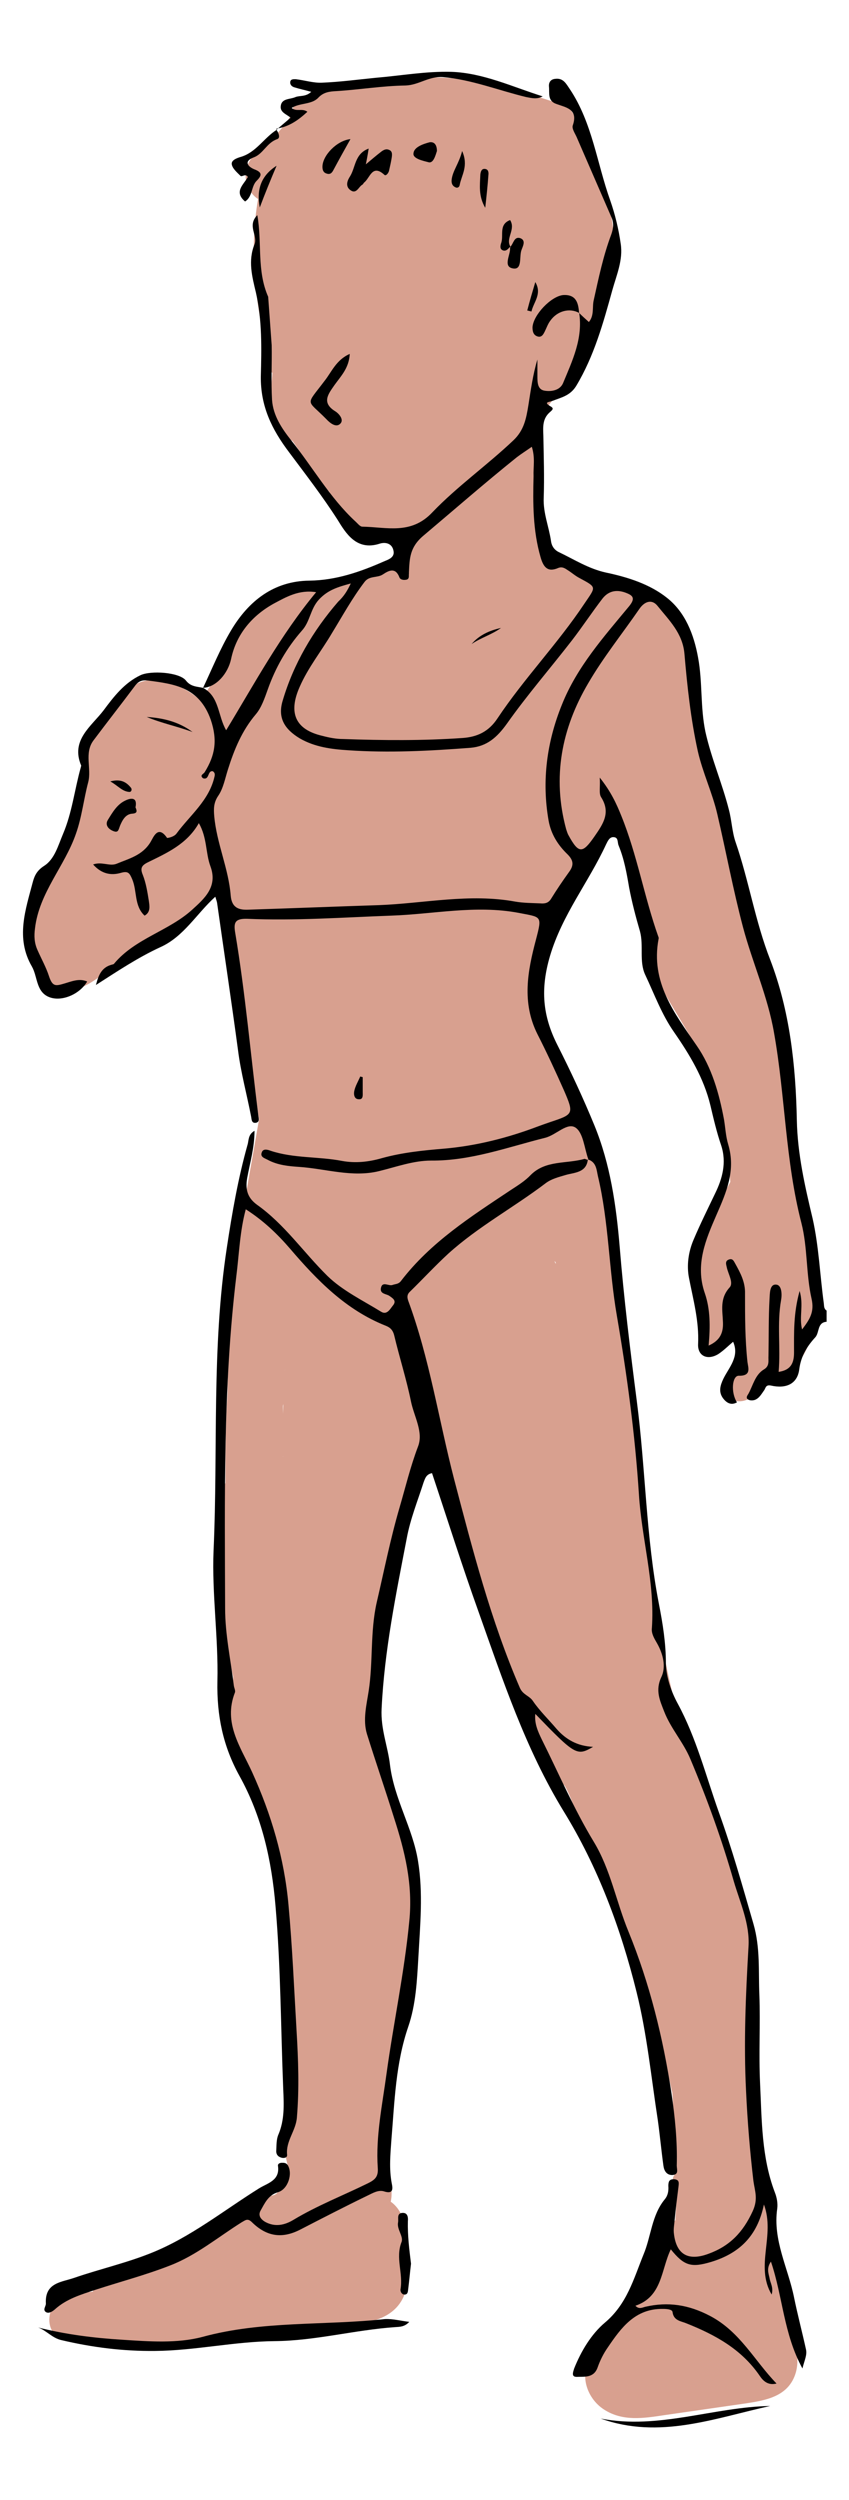 <?xml version="1.0" encoding="utf-8"?>
<!-- Generator: Adobe Illustrator 25.0.0, SVG Export Plug-In . SVG Version: 6.00 Build 0)  -->
<svg version="1.1" id="Laag_1" xmlns="http://www.w3.org/2000/svg" xmlns:xlink="http://www.w3.org/1999/xlink" x="0px" y="0px"
	 viewBox="0 0 242.5 713.4" style="enable-background:new 0 0 242.5 713.4;" xml:space="preserve">
<style type="text/css">
	.st0{display:none;}
	.st1{display:inline;fill:#FFFFFF;}
	.st2{display:inline;fill:#FCE1D6;}
	.st3{fill:#D8A08F;}
	.st4{display:inline;fill:#6D473D;}
	.st5{display:inline;fill:#E5D09C;}
</style>
<g id="Laag_2_1_" class="st0">
	<path class="st1" d="M218.6,399.1c3.1-3.2,6-6.9,6.4-11.5c3.2-0.3,6.2-2.6,6.3-6.8c0.3-14.7-1.5-29.3-5-43.5c0-0.3,0-0.6,0-0.9
		c-0.6-6.5-1.2-13-2-19.5c-0.3-2.7-0.6-5.4-0.8-8.1c-0.1-0.8-0.3-1.5-0.5-2.1c-0.4-2.7-0.8-5.4-1.2-8.1c0-0.3-0.1-0.6-0.2-0.9
		c1.3-1.5,1.8-3.6,0.8-5.9c-6.4-16-10.6-32.7-15.2-49.3c-2.2-8-4.4-15.9-6-24.1c-1.5-7.6-1.9-15.2-2.4-22.9
		c-0.4-6.8-1.3-13.8-4.9-19.7c-2-3.3-4.9-5.3-7.9-5.5c-0.7-1.8-2.2-3.3-4.5-3.8c-6.3-1.4-13.2-2.2-19.2-4.4c-3.4-1.3-6-3.8-7.9-6.8
		c0.7-10.6,0.1-21-1.6-31.5c-0.1-0.7-0.4-1.3-0.7-1.9c12.5-14,20.9-31.2,21.7-50.7c0.6-13.5-2.7-29.6-12.6-39.6
		c-11-11.1-30-8.9-44.3-8.7c-8.2,0.1-17.6-0.6-24.8,4c-6.1,3.9-11.2,9.9-16.2,15.4c-2.6,1.3-4.7,3.6-5.1,6.6
		c-0.4,3.2,1.1,6.2,3.5,7.8c-2.5,15.3-2.2,30.6,1.2,45.7c0.4,1.9,1.6,3.2,3,4c-0.3,5.2,0.5,10.5,2.5,15.5c0.8,1.9,1.9,3.2,3.3,4
		c3.7,5.2,7.9,10.2,12.4,14.7c1.1,6.1,6.6,10.1,13.4,10.6c1.7,0.1,3.4,0.1,5.1-0.1c0,0.1,0,0.2,0,0.3c-0.4,2.9-0.5,5.7-0.5,8.5
		c-0.1,0.5-0.1,1.1-0.2,1.6c-9.3,2-18.7,3.9-28,5.9c-7.9,1.7-14.6,5-18.2,12.7c-1.5,3.3-2.4,6.8-4.1,10c-1.8,3.4-4.2,6.6-6.4,9.7
		c-4-3.6-9.3-6.1-13.8-5.8c-8.7,0.6-15.5,13.1-19,19.9c-1.6,3.2-0.9,6.1,0.9,8c-1.4,5.6-3.1,11.1-5.1,16.6
		c-2.9,7.7-7.6,14.9-10.1,22.6c-2.3,7-0.5,15.3,6.6,18.7c5.6,2.7,10.5,0.1,14.8-3.5c7.2-1.7,15.2-9.6,19.4-13.4
		c4.9-4.3,9.3-9.1,13.3-14.2c0.1,0,0.2,0,0.3,0.1c0.7,1.5,1.4,3,2.2,4.4c0.8,14,2,27.9,3.8,41.8c0.9,7.3,2,14.6,3.1,21.9
		c0.1,0.8,0.3,1.7,0.4,2.5c-1.3,7.4-2.6,14.8-3.9,22.2c-0.2,1.3-0.2,2.4,0.1,3.4c-1.2,3.4-1.9,6.9-2.2,10.6c-0.8,1-1.3,2.3-1.3,3.9
		c0,12.7,0.1,25.5,0.1,38.2c-0.6,8.7-1,17.4-1,26.1c-0.6,0.9-0.9,2-1,3.3c-1.3,17.4-2.2,34.6,1.8,51.2c0.2,2.3,0.4,4.6,0.6,6.9
		c-1.4,5-0.6,10,1.9,14.5c0.5,1,1.3,1.7,2.1,2.3c0.7,4.1,1.7,8.1,2.6,12.2c2,8.8,3.9,17.5,5.6,26.3c2.9,14.7,5.4,29.4,7.5,44.2
		c-0.1,0.3-0.2,0.5-0.2,0.8c-1.7,8.9-2.8,18-3.3,27c-0.5,2.7-0.8,5.5-0.9,8.2c-1.1,1.6-2.2,3.2-3.2,4.8c-1.2,1.8-1.4,3.6-1,5.1
		c-0.3,0.1-0.6,0.3-0.9,0.4c-7.1,3.9-14.5,8.8-22.3,12.6c-7.6,2.9-15.6,4.9-23.8,6.1c-2.7,0.4-4.2,2-4.8,4.1
		c-1.8,0.1-3.7,0.2-5.5,0.3c-7.5,0.4-10,12.1-1.9,13.7c18.5,3.9,36.8,1,55.1-2.2c8.6-1.5,17.2-3,26-3.6c7.8-0.6,15.5-2.5,16.3-11.7
		c0.5-6.6-1.6-18.2-7.5-22.3c1-4.4,1.4-8.8,1.2-13.4c-0.1-1.6-0.6-2.9-1.4-4c-0.1-1.8-0.1-3.7-0.2-5.5c0.9-1.1,1.6-2.5,1.8-4.2
		c0.4-4,0.6-8,0.5-12c0.9-0.9,1.7-2,2.2-3.3c3.3-7.7,4.5-16,5.1-24.3c0.5-8.1,0.9-16.6-0.1-24.7c-0.8-6-3-11.3-5.5-16.7
		c-2.3-9-4.9-17.9-7.9-26.7c0.8-13.8,3.9-27.9,6.1-41.5c2.4-14.3,5.7-28.4,8.7-42.6c1-4.7,1.8-9.4,2-14.1
		c5.8,20.6,12,41.1,18.7,61.4c0,0.1,0,0.1,0.1,0.2c0,0.1,0.1,0.3,0.1,0.4c2.7,11.6,4.9,24,12,33.9c-1.1,1.8-1.3,4.2,0.4,6.6
		c2.4,3.5,4.8,7,7.2,10.5c0.4,0.5,0.8,1,1.3,1.4c2.8,5,5.7,9.9,8.9,14.7c4.9,10.3,9.1,20.9,12.5,31.8c0.6,2.2,1.3,4.4,2,6.7
		c0.2,0.5,0.4,1,0.6,1.5c2.2,10.8,4.3,21.6,6.5,32.4c0,0.1,0,0.1,0.1,0.2c0.9,8.9,2.1,17.8,3.6,26.7c-1.3,1.3-2.3,3-2.4,4.9
		c-0.1,1.7-0.2,3.4-0.3,5.1c-1.1,0.8-2,2-2.5,3.4c-3.8,11.1-8.9,21.5-15,31.5c-0.1,0.2-0.2,0.4-0.3,0.6c-2.1,0.2-4.1,1.2-5.7,3
		c-4.3,5-2,12.3,3.1,15.6c5.4,3.5,11.4,2.5,17.4,1.6c7.6-1.1,15.3-2.2,22.9-3.3c6-0.9,12.5-2,14.5-8.8c1.7-5.9-1.7-12.7-3.6-18.3
		c-0.6-1.7-1.2-3.3-1.8-5c-0.3-0.9-0.7-1.8-1.1-2.7c0.8-1.4,1.2-3.1,0.8-5c-1.7-8.6-3.7-17.1-5.9-25.6c-0.1-0.5-0.3-0.9-0.5-1.3
		c0.5-1.2,0.7-2.6,0.4-4.1c-1-5.9-2.1-11.8-3.1-17.6c9.9-29.8-2.1-58.4-13.2-86.4c-0.8-2.6-1.7-5.2-2.6-7.9c0-0.6,0-1.3-0.2-2
		c-7.2-29.3-12.6-59.1-16-89.1c-0.2-1.7-0.8-3.3-1.8-4.6c-1.3-18.4-2.7-36.8-6.6-54.8c0.1-0.8,0.2-1.7,0.3-2.5
		c1.7-1.1,2.9-3,2.6-5.6c-0.2-2.8-0.6-5.3-1.6-8c-0.4-1.1-1-2-1.7-2.8c-1.9-5.3-4-10.5-6.2-15.6c-3.3-7.5-7.6-14.6-11.1-22
		c-7.4-15.7,0.8-30.9,8.7-44.5c0.3-0.2,0.6-0.5,0.8-0.8c5.1-6.5,8.9-13.6,10.8-21.5c0.1,0.2,0.1,0.4,0.2,0.6
		c3.1,8.7,6.6,17.2,10.5,25.5c1,3.6,2.1,7.2,3.3,10.7c-1.1,2.7-2.6,5.2-2.1,8.7c0.8,4.9,4.1,10,6.6,14.2c2.8,4.6,6.3,8.6,9.1,13.2
		c0.2,0.3,0.3,0.5,0.4,0.8c-0.4,1.2-0.4,2.5-0.1,4c1.8,6.8,3.6,13.7,5.5,20.5c0.1,0.2,0.1,0.5,0.2,0.7c0.1,2.6,0.2,5.3,0.3,7.9
		c0,0.4,0.1,0.8,0.1,1.2c-6.3,11.5-9.4,24.4-8.4,37.6c0.1,1.1,0.3,2,0.7,2.8c-2.1,4.1-0.1,10.5,5.9,10.5c0.6,0,1.2-0.1,1.7-0.2
		c-0.5,0.9-0.9,1.9-1.4,2.8C204.2,397.5,212.8,405.2,218.6,399.1z M82.1,390.5C82.2,390.6,82.2,390.6,82.1,390.5
		c-0.1,4.4-0.4,8.7-0.6,13c0-0.7,0-1.4,0-2.1c0-1.2,0-2.3,0-3.5C81.7,395.5,81.9,393,82.1,390.5z M110.8,302.9c0,0.2,0,0.5,0.1,0.7
		c-0.1-0.4-0.2-0.8-0.4-1.1c0.1-0.6,0.1-1.1,0.2-1.7C110.7,301.5,110.7,302.2,110.8,302.9z M81.5,414.1c0.1,0.3,0.2,0.5,0.4,0.8
		c-0.1,0.3-0.2,0.5-0.4,0.8C81.5,415.1,81.5,414.6,81.5,414.1z M170.7,215.5c0,0.2,0.1,0.3,0.1,0.5c-0.1,0-0.2,0-0.3-0.1
		C170.6,215.8,170.7,215.6,170.7,215.5z M159.7,363.3c-0.2-1.1-0.4-2.3-0.6-3.4c0.1,0.1,0.2,0.2,0.3,0.3c0.4,2.2,0.9,4.5,1.2,6.7
		C160.4,365.7,160,364.5,159.7,363.3z"/>
</g>
<g id="Laag_2_2_" class="st0">
	<path class="st2" d="M216.8,397c3.1-3.2,8.4-1.9,8.8-6.5c3.2-0.3,7.1-9.6,7.2-13.8c0.3-14.7-2.1-25-5.6-39.2c0-0.3-0.2-2-0.2-2.3
		c-0.6-6.5-1.4-11.3-2.2-17.8c-0.3-2.7-0.6-5.6-0.8-8.3c-0.1-0.8,0-1.2-0.2-1.8c-0.4-2.7-0.8-5.4-1.2-8.1c0-0.3,0.5-1.3-0.9-1.6
		c1.3-1.5,1.1-3.4,0.1-5.7c-6.4-16-9.2-32.6-13.8-49.2c-2.2-8-4.7-16.3-6.3-24.5c-1.5-7.6-3.1-14.9-3.6-22.6
		c-0.4-6.8-1.3-13.8-4.9-19.7c-2-3.3-4.9-5.3-7.9-5.5c-0.7-1.8-2.2-3.3-4.5-3.8c-6.3-1.4-13.2-2.2-19.2-4.4c-3.4-1.3-6-3.8-7.9-6.8
		c0.7-10.6,0.1-21-1.6-31.5c-0.1-0.7-0.4-1.3-0.7-1.9c12.5-14,22.9-31.3,23.7-50.8c1.3-6.5-3.7-28.7-12.8-40.8
		c-24-7.9-30.4-8.5-44.7-8.3c-8.2,0.1-26.9,3.2-34.1,7.8c1.3,2.3-3.2,7-8.2,12.5c-2.6,1.3-4.7,3.6-5.1,6.6c-0.4,3.2,1.1,6.2,3.5,7.8
		C71.1,72,73,86.3,76.4,101.4c0.4,1.9,0,4.2,1.4,5c-0.3,5.2-1.5,8.7,0.5,13.7c0.8,1.9,3.9,5,5.3,5.8c3.7,5.2,6,10,10.5,14.5
		c1.1,6.1,7,11.6,13.8,12.1c1.7,0.1,5-1.2,6.7-1.4c0,0.1,0,0.2,0,0.3c-0.4,2.9-0.5,5.7-0.5,8.5c-0.1,0.5-0.1,1.1-0.2,1.6
		c-9.3,2-18.7,3.9-28,5.9c-7.9,1.7-14.6,5-18.2,12.7c-1.5,3.3-2.4,6.8-4.1,10c-1.8,3.4-4.2,6.6-6.4,9.7c-4-3.6-9.9-6-14.4-5.7
		c-8.7,0.6-14.9,13-18.4,19.8c-1.6,3.2-0.9,6.1,0.9,8c-1.4,5.6-3.1,11.1-5.1,16.6c-2.9,7.7-7.6,14.9-10.1,22.6
		c-2.3,7-1.6,17.3,5.5,20.7c5.6,2.7,11.6-1.9,15.9-5.5c7.2-1.7,16.5-9.1,20.7-12.9c4.9-4.3,8-9.6,12-14.7c0.1,0,0.2,0,0.3,0.1
		c0.7,1.5-0.4,3.1,0.4,4.5c0.8,14,3.8,27.8,5.6,41.7c0.9,7.3,2,14.6,3.1,21.9c0.1,0.8,0.3,1.7,0.4,2.5c-1.3,7.4-2.6,14.8-3.9,22.2
		c-0.2,1.3-0.2,2.4,0.1,3.4c-1.2,3.4-1.9,6.9-2.2,10.6c-0.8,1-1.3,2.3-1.3,3.9c0,12.7-1.7,25.4-1.7,38.1c-0.6,8.7-0.6,16.9-0.6,25.6
		c-0.6,0.9-0.6,2.4-0.7,3.7c-1.3,17.4-1.1,34.9,2.9,51.5c0.2,2.3-1.3,4.4-1.1,6.7c-1.4,5,1.1,10.2,3.6,14.7c0.5,1-0.2,2.2,0.6,2.8
		c0.7,4.1,3.2,7.6,4.1,11.7c2,8.8,3.9,17.5,5.6,26.3c2.9,14.7,3,29.4,5.1,44.2c-0.1,0.3-1.5,3.6,0,2.8c-1.7,8.9-2.4,16.2-2.9,25.2
		c-0.5,2.7,1,5.3,0.9,8c-1.1,1.6-2.2,3.2-3.2,4.8c-1.2,1.8-3.9,0.3-3.5,1.8c-0.3,0.1-1.9,2.5-2.2,2.6c-7.1,3.9-11.3,9-19.1,12.8
		c-7.6,2.9-15,5.9-23.2,7.1c-2.7,0.4-4.2,2-4.8,4.1c-1.8,0.1-3.7,0.2-5.5,0.3c-7.5,0.4-10,12.1-1.9,13.7c18.5,3.9,36.8,1,55.1-2.2
		c8.6-1.5,18.1-2,26.9-2.6c7.8-0.6,14.6-3.5,15.4-12.7c0.5-6.6,1-18.1-4.9-22.2c1-4.4-1.2-8.9-1.4-13.5c-0.1-1.6-0.6-2.9-1.4-4
		c-0.1-1.8-0.1-3.7-0.2-5.5c0.9-1.1,1.6-2.5,1.8-4.2c0.4-4,0.6-8,0.5-12c0.9-0.9,1.7-2,2.2-3.3c3.3-7.7,4.5-16,5.1-24.3
		c0.5-8.1,0.9-16.6-0.1-24.7c-0.8-6-2.1-11.7-4.6-17.1c-2.3-9-5.8-17.5-8.8-26.3c0.8-13.8,3.9-27.9,6.1-41.5
		c2.4-14.3,6.8-25.8,9.8-40c1-4.7,0.7-12,0.9-16.7c5.8,20.6,9.9,41,16.6,61.3c0,0.1,0.7,0.9,0.8,1c0,0.1-0.1,1.2-0.1,1.3
		c2.7,11.6,6.5,22.4,13.6,32.3c-1.1,1.8-1.3,4.2,0.4,6.6c2.4,3.5,4.8,7,7.2,10.5c0.4,0.5,0.8,1,1.3,1.4c2.8,5,3.6,10.3,6.8,15.1
		c3.6,10.3,9.4,20.3,12.8,31.2c0.6,2.2,1.3,5,2,7.3c0.2,0.5,0.3,1.3,0.5,1.8c2.2,10.8,6.3,20.9,8.5,31.7c0,0.1,0,0.1,0.1,0.2
		c0.9,8.9-0.9,15,0.6,23.9c-1.3,1.3,0.7,5.8,0.6,7.7c-0.1,1.7-0.2,3.4-0.3,5.1c-1.1,0.8-2,2-2.5,3.4c-3.8,11.1-8.5,19.5-14.6,29.5
		c0-2-2,0.5-1.1,1.4c-2.1,0.2-3.7,2.3-5.3,4.1c-4.3,5-2,12.3,3.1,15.6c5.4,3.5,11.4,2.5,17.4,1.6c7.6-1.1,15.3-2.2,22.9-3.3
		c6-0.9,12.5-2,14.5-8.8c1.7-5.9-1.7-12.7-3.6-18.3c-0.6-1.7-0.4-2.9-1-4.6c-0.3-0.9-0.2-1.8-0.6-2.7c0.8-1.4-0.1-3.4-0.5-5.3
		c-1.7-8.6-2.1-17.1-4.3-25.6c-0.1-0.5-1.9-0.9-2.1-1.3c0.5-1.2,0.7-2.6,0.4-4.1c-1-5.9-0.4-11.4-1.4-17.2
		c5.2-51.3-1.9-58.5-13-86.5c-0.8-2.6-2-6.5-2.9-9.2c0-0.6-5-14.1-5.2-14.8c-7.2-29.3-7.9-45.7-11.2-75.7c-0.2-1.7-0.1-4.6-1.1-5.9
		c-1.3-18.4-2.8-35.1-6.7-53.1c0.1-0.8-0.8-1.5-0.7-2.3c1.7-1.1,1.8-3.4,1.5-6c-0.2-2.8-0.6-5.3-1.6-8c-0.4-1.1-1-2-1.7-2.8
		c-1.9-5.3-4-10.5-6.2-15.6c-3.3-7.5-7.6-14.6-11.1-22c-7.4-15.7,0.8-30.9,8.7-44.5c0.3-0.2,0.6-0.5,0.8-0.8
		c5.1-6.5,8.9-13.6,10.8-21.5c0.1,0.2,0.1,0.4,0.2,0.6c3.1,8.7,5,16.8,8.9,25.1c1,3.6,1.9,7.5,3.1,11c-1.1,2.7-0.8,5.3-0.3,8.8
		c0.8,4.9,4.1,10,6.6,14.2c2.8,4.6,5.1,8.6,7.9,13.2c0.2,0.3,0.3,0.5,0.4,0.8c-0.4,1.2,0.8,2.5,1.1,4c1.8,6.8,3.6,13.7,5.5,20.5
		c0.1,0.2,0.1,0.5,0.2,0.7c0.1,2.6,0.2,5.3,0.3,7.9c0,0.4,0.1,0.8,0.1,1.2c-6.3,11.5-10.2,20-9.2,33.2c0.1,1.1,1.1,6.4,1.5,7.2
		c-2.1,4.1-1,7.5,5,7.5c0.6,0,9-7.9,3.9,2.2c-0.5,0.9-1.1,3.6-1.6,4.5C204.6,398.7,211,403.1,216.8,397z M81.4,390.5
		C81.5,390.6,81.5,390.6,81.4,390.5c-0.1,4.4-0.4,8.7-0.6,13c0-0.7,0-1.4,0-2.1c0-1.2,1.4-2.1,1.4-3.3
		C82.4,395.7,81.2,393,81.4,390.5z M110.1,302.9c0,0.2,0,0.5,0.1,0.7c-0.1-0.4,1-0.7,0.8-1c0.1-0.6-1.1-1.2-1-1.8
		C110,301.5,110,302.2,110.1,302.9z M80.8,414.1c0.1,0.3-0.7,0.5-0.5,0.8c-0.1,0.3,0.7,0.5,0.5,0.8
		C80.8,415.1,80.8,414.6,80.8,414.1z M170,215.5c0,0.2,0.1,0.3,0.1,0.5c-0.1,0,0.7-0.4,0.6-0.5C170.8,215.4,170,215.6,170,215.5z
		 M160.6,362.9c-0.2-1.1-2-1.9-2.2-3c0.1,0.1,0.2,0.2,0.3,0.3c0.4,2.2,0.9,4.5,1.2,6.7C159.7,365.7,160.9,364.1,160.6,362.9z"/>
</g>
<g id="Laag_2_3_">
	<path class="st3" d="M216.8,397c3.1-3.2,8.4-1.9,8.8-6.5c3.2-0.3,7.1-9.6,7.2-13.8c0.3-14.7-2.1-25-5.6-39.2c0-0.3-0.2-2-0.2-2.3
		c-0.6-6.5-1.4-11.3-2.2-17.8c-0.3-2.7-0.6-5.6-0.8-8.3c-0.1-0.8,0-1.2-0.2-1.8c-0.4-2.7-0.8-5.4-1.2-8.1c0-0.3,0.5-1.3-0.9-1.6
		c1.3-1.5,1.1-3.4,0.1-5.7c-6.4-16-9.2-32.6-13.8-49.2c-2.2-8-4.7-16.3-6.3-24.5c-1.5-7.6-3.1-14.9-3.6-22.6
		c-0.4-6.8-1.3-13.8-4.9-19.7c-2-3.3-4.9-5.3-7.9-5.5c-0.7-1.8-2.2-3.3-4.5-3.8c-6.3-1.4-13.2-2.2-19.2-4.4c-3.4-1.3-6-3.8-7.9-6.8
		c0.7-10.6,0.1-21-1.6-31.5c-0.1-0.7-0.4-1.3-0.7-1.9c12.5-14,22.9-31.3,23.7-50.8c1.3-6.5-3.7-28.7-12.8-40.8
		c-24-7.9-30.4-8.5-44.7-8.3c-8.2,0.1-26.9,3.2-34.1,7.8c1.3,2.3-3.2,7-8.2,12.5c-2.6,1.3-4.7,3.6-5.1,6.6c-0.4,3.2,1.1,6.2,3.5,7.8
		C71.1,72,73,86.3,76.4,101.4c0.4,1.9,0,4.2,1.4,5c-0.3,5.2-1.5,8.7,0.5,13.7c0.8,1.9,3.9,5,5.3,5.8c3.7,5.2,6,10,10.5,14.5
		c1.1,6.1,7,11.6,13.8,12.1c1.7,0.1,5-1.2,6.7-1.4c0,0.1,0,0.2,0,0.3c-0.4,2.9-0.5,5.7-0.5,8.5c-0.1,0.5-0.1,1.1-0.2,1.6
		c-9.3,2-18.7,3.9-28,5.9c-7.9,1.7-14.6,5-18.2,12.7c-1.5,3.3-2.4,6.8-4.1,10c-1.8,3.4-4.2,6.6-6.4,9.7c-4-3.6-9.9-6-14.4-5.7
		c-8.7,0.6-14.9,13-18.4,19.8c-1.6,3.2-0.9,6.1,0.9,8c-1.4,5.6-3.1,11.1-5.1,16.6c-2.9,7.7-7.6,14.9-10.1,22.6
		c-2.3,7-1.6,17.3,5.5,20.7c5.6,2.7,11.6-1.9,15.9-5.5c7.2-1.7,16.5-9.1,20.7-12.9c4.9-4.3,8-9.6,12-14.7c0.1,0,0.2,0,0.3,0.1
		c0.7,1.5-0.4,3.1,0.4,4.5c0.8,14,3.8,27.8,5.6,41.7c0.9,7.3,2,14.6,3.1,21.9c0.1,0.8,0.3,1.7,0.4,2.5c-1.3,7.4-2.6,14.8-3.9,22.2
		c-0.2,1.3-0.2,2.4,0.1,3.4c-1.2,3.4-1.9,6.9-2.2,10.6c-0.8,1-1.3,2.3-1.3,3.9c0,12.7-1.7,25.4-1.7,38.1c-0.6,8.7-0.6,16.9-0.6,25.6
		c-0.6,0.9-0.6,2.4-0.7,3.7c-1.3,17.4-1.1,34.9,2.9,51.5c0.2,2.3-1.3,4.4-1.1,6.7c-1.4,5,1.1,10.2,3.6,14.7c0.5,1-0.2,2.2,0.6,2.8
		c0.7,4.1,3.2,7.6,4.1,11.7c2,8.8,3.9,17.5,5.6,26.3c2.9,14.7,3,29.4,5.1,44.2c-0.1,0.3-1.5,3.6,0,2.8c-1.7,8.9-2.4,16.2-2.9,25.2
		c-0.5,2.7,1,5.3,0.9,8c-1.1,1.6-2.2,3.2-3.2,4.8c-1.2,1.8-3.9,0.3-3.5,1.8c-0.3,0.1-1.9,2.5-2.2,2.6c-7.1,3.9-11.3,9-19.1,12.8
		c-7.6,2.9-15,5.9-23.2,7.1c-2.7,0.4-4.2,2-4.8,4.1c-1.8,0.1-3.7,0.2-5.5,0.3c-7.5,0.4-10,12.1-1.9,13.7c18.5,3.9,36.8,1,55.1-2.2
		c8.6-1.5,18.1-2,26.9-2.6c7.8-0.6,14.6-3.5,15.4-12.7c0.5-6.6,1-18.1-4.9-22.2c1-4.4-1.2-8.9-1.4-13.5c-0.1-1.6-0.6-2.9-1.4-4
		c-0.1-1.8-0.1-3.7-0.2-5.5c0.9-1.1,1.6-2.5,1.8-4.2c0.4-4,0.6-8,0.5-12c0.9-0.9,1.7-2,2.2-3.3c3.3-7.7,4.5-16,5.1-24.3
		c0.5-8.1,0.9-16.6-0.1-24.7c-0.8-6-2.1-11.7-4.6-17.1c-2.3-9-5.8-17.5-8.8-26.3c0.8-13.8,3.9-27.9,6.1-41.5
		c2.4-14.3,6.8-25.8,9.8-40c1-4.7,0.7-12,0.9-16.7c5.8,20.6,9.9,41,16.6,61.3c0,0.1,0.7,0.9,0.8,1c0,0.1-0.1,1.2-0.1,1.3
		c2.7,11.6,6.5,22.4,13.6,32.3c-1.1,1.8-1.3,4.2,0.4,6.6c2.4,3.5,4.8,7,7.2,10.5c0.4,0.5,0.8,1,1.3,1.4c2.8,5,3.6,10.3,6.8,15.1
		c3.6,10.3,9.4,20.3,12.8,31.2c0.6,2.2,1.3,5,2,7.3c0.2,0.5,0.3,1.3,0.5,1.8c2.2,10.8,6.3,20.9,8.5,31.7c0,0.1,0,0.1,0.1,0.2
		c0.9,8.9-0.9,15,0.6,23.9c-1.3,1.3,0.7,5.8,0.6,7.7c-0.1,1.7-0.2,3.4-0.3,5.1c-1.1,0.8-2,2-2.5,3.4c-3.8,11.1-8.5,19.5-14.6,29.5
		c0-2-2,0.5-1.1,1.4c-2.1,0.2-3.7,2.3-5.3,4.1c-4.3,5-2,12.3,3.1,15.6c5.4,3.5,11.4,2.5,17.4,1.6c7.6-1.1,15.3-2.2,22.9-3.3
		c6-0.9,12.5-2,14.5-8.8c1.7-5.9-1.7-12.7-3.6-18.3c-0.6-1.7-0.4-2.9-1-4.6c-0.3-0.9-0.2-1.8-0.6-2.7c0.8-1.4-0.1-3.4-0.5-5.3
		c-1.7-8.6-2.1-17.1-4.3-25.6c-0.1-0.5-1.9-0.9-2.1-1.3c0.5-1.2,0.7-2.6,0.4-4.1c-1-5.9-0.4-11.4-1.4-17.2
		c5.2-51.3-1.9-58.5-13-86.5c-0.8-2.6-2-6.5-2.9-9.2c0-0.6-5-14.1-5.2-14.8c-7.2-29.3-7.9-45.7-11.2-75.7c-0.2-1.7-0.1-4.6-1.1-5.9
		c-1.3-18.4-2.8-35.1-6.7-53.1c0.1-0.8-0.8-1.5-0.7-2.3c1.7-1.1,1.8-3.4,1.5-6c-0.2-2.8-0.6-5.3-1.6-8c-0.4-1.1-1-2-1.7-2.8
		c-1.9-5.3-4-10.5-6.2-15.6c-3.3-7.5-7.6-14.6-11.1-22c-7.4-15.7,0.8-30.9,8.7-44.5c0.3-0.2,0.6-0.5,0.8-0.8
		c5.1-6.5,8.9-13.6,10.8-21.5c0.1,0.2,0.1,0.4,0.2,0.6c3.1,8.7,5,16.8,8.9,25.1c1,3.6,1.9,7.5,3.1,11c-1.1,2.7-0.8,5.3-0.3,8.8
		c0.8,4.9,4.1,10,6.6,14.2c2.8,4.6,5.1,8.6,7.9,13.2c0.2,0.3,0.3,0.5,0.4,0.8c-0.4,1.2,0.8,2.5,1.1,4c1.8,6.8,3.6,13.7,5.5,20.5
		c0.1,0.2,0.1,0.5,0.2,0.7c0.1,2.6,0.2,5.3,0.3,7.9c0,0.4,0.1,0.8,0.1,1.2c-6.3,11.5-10.2,20-9.2,33.2c0.1,1.1,1.1,6.4,1.5,7.2
		c-2.1,4.1-1,7.5,5,7.5c0.6,0,9-7.9,3.9,2.2c-0.5,0.9-1.1,3.6-1.6,4.5C204.6,398.7,211,403.1,216.8,397z M81.4,390.5
		C81.5,390.6,81.5,390.6,81.4,390.5c-0.1,4.4-0.4,8.7-0.6,13c0-0.7,0-1.4,0-2.1c0-1.2,1.4-2.1,1.4-3.3
		C82.4,395.7,81.2,393,81.4,390.5z M110.1,302.9c0,0.2,0,0.5,0.1,0.7c-0.1-0.4,1-0.7,0.8-1c0.1-0.6-1.1-1.2-1-1.8
		C110,301.5,110,302.2,110.1,302.9z M80.8,414.1c0.1,0.3-0.7,0.5-0.5,0.8c-0.1,0.3,0.7,0.5,0.5,0.8
		C80.8,415.1,80.8,414.6,80.8,414.1z M170,215.5c0,0.2,0.1,0.3,0.1,0.5c-0.1,0,0.7-0.4,0.6-0.5C170.8,215.4,170,215.6,170,215.5z
		 M160.6,362.9c-0.2-1.1-2-1.9-2.2-3c0.1,0.1,0.2,0.2,0.3,0.3c0.4,2.2,0.9,4.5,1.2,6.7C159.7,365.7,160.9,364.1,160.6,362.9z"/>
</g>
<g id="Laag_2_4_" class="st0">
	<path class="st4" d="M216.8,397.7c3.1-3.2,8.4-1.9,8.8-6.5c3.2-0.3,7.1-9.6,7.2-13.8c0.3-14.7-2.1-25-5.6-39.2c0-0.3-0.2-2-0.2-2.3
		c-0.6-6.5-1.4-11.3-2.2-17.8c-0.3-2.7-0.6-5.6-0.8-8.3c-0.1-0.8,0-1.2-0.2-1.8c-0.4-2.7-0.8-5.4-1.2-8.1c0-0.3,0.5-1.3-0.9-1.6
		c1.3-1.5,1.1-3.4,0.1-5.7c-6.4-16-9.2-32.6-13.8-49.2c-2.2-8-4.7-16.3-6.3-24.5c-1.5-7.6-3.1-14.9-3.6-22.6
		c-0.4-6.8-1.3-13.8-4.9-19.7c-2-3.3-4.9-5.3-7.9-5.5c-0.7-1.8-2.2-3.3-4.5-3.8c-6.3-1.4-13.2-2.2-19.2-4.4c-3.4-1.3-6-3.8-7.9-6.8
		c0.7-10.6,0.1-21-1.6-31.5c-0.1-0.7-0.4-1.3-0.7-1.9c12.5-14,22.9-31.3,23.7-50.8c1.3-6.5-3.7-28.7-12.8-40.8
		c-24-7.9-30.4-8.5-44.7-8.3c-8.2,0.1-26.9,3.2-34.1,7.8c1.3,2.3-3.2,7-8.2,12.5c-2.6,1.3-4.7,3.6-5.1,6.6c-0.4,3.2,1.1,6.2,3.5,7.8
		c-2.5,15.3-0.6,29.6,2.8,44.7c0.4,1.9,0,4.2,1.4,5c-0.3,5.2-1.5,8.7,0.5,13.7c0.8,1.9,3.9,5,5.3,5.8c3.7,5.2,6,10,10.5,14.5
		c1.1,6.1,7,11.6,13.8,12.1c1.7,0.1,5-1.2,6.7-1.4c0,0.1,0,0.2,0,0.3c-0.4,2.9-0.5,5.7-0.5,8.5c-0.1,0.5-0.1,1.1-0.2,1.6
		c-9.3,2-18.7,3.9-28,5.9c-7.9,1.7-14.6,5-18.2,12.7c-1.5,3.3-2.4,6.8-4.1,10c-1.8,3.4-4.2,6.6-6.4,9.7c-4-3.6-9.9-6-14.4-5.7
		c-8.7,0.6-14.9,13-18.4,19.8c-1.6,3.2-0.9,6.1,0.9,8c-1.4,5.6-3.1,11.1-5.1,16.6c-2.9,7.7-7.6,14.9-10.1,22.6
		c-2.3,7-1.6,17.3,5.5,20.7c5.6,2.7,11.6-1.9,15.9-5.5c7.2-1.7,16.5-9.1,20.7-12.9c4.9-4.3,8-9.6,12-14.7c0.1,0,0.2,0,0.3,0.1
		c0.7,1.5-0.4,3.1,0.4,4.5c0.8,14,3.8,27.8,5.6,41.7c0.9,7.3,2,14.6,3.1,21.9c0.1,0.8,0.3,1.7,0.4,2.5c-1.3,7.4-2.6,14.8-3.9,22.2
		c-0.2,1.3-0.2,2.4,0.1,3.4c-1.2,3.4-1.9,6.9-2.2,10.6c-0.8,1-1.3,2.3-1.3,3.9c0,12.7-1.7,25.4-1.7,38.1c-0.6,8.7-0.6,16.9-0.6,25.6
		c-0.6,0.9-0.6,2.4-0.7,3.7c-1.3,17.4-1.1,34.9,2.9,51.5c0.2,2.3-1.3,4.4-1.1,6.7c-1.4,5,1.1,10.2,3.6,14.7c0.5,1-0.2,2.2,0.6,2.8
		c0.7,4.1,3.2,7.6,4.1,11.7c2,8.8,3.9,17.5,5.6,26.3c2.9,14.7,3,29.4,5.1,44.2c-0.1,0.3-1.5,3.6,0,2.8c-1.7,8.9-2.4,16.2-2.9,25.2
		c-0.5,2.7,1,5.3,0.9,8c-1.1,1.6-2.2,3.2-3.2,4.8c-1.2,1.8-3.9,0.3-3.5,1.8c-0.3,0.1-1.9,2.5-2.2,2.6c-7.1,3.9-11.3,9-19.1,12.8
		c-7.6,2.9-15,5.9-23.2,7.1c-2.7,0.4-4.2,2-4.8,4.1c-1.8,0.1-3.7,0.2-5.5,0.3c-7.5,0.4-10,12.1-1.9,13.7c18.5,3.9,36.8,1,55.1-2.2
		c8.6-1.5,18.1-2,26.9-2.6c7.8-0.6,14.6-3.5,15.4-12.7c0.5-6.6,1-18.1-4.9-22.2c1-4.4-1.2-8.9-1.4-13.5c-0.1-1.6-0.6-2.9-1.4-4
		c-0.1-1.8-0.1-3.7-0.2-5.5c0.9-1.1,1.6-2.5,1.8-4.2c0.4-4,0.6-8,0.5-12c0.9-0.9,1.7-2,2.2-3.3c3.3-7.7,4.5-16,5.1-24.3
		c0.5-8.1,0.9-16.6-0.1-24.7c-0.8-6-2.1-11.7-4.6-17.1c-2.3-9-5.8-17.5-8.8-26.3c0.8-13.8,3.9-27.9,6.1-41.5
		c2.4-14.3,6.8-25.8,9.8-40c1-4.7,0.7-12,0.9-16.7c5.8,20.6,9.9,41,16.6,61.3c0,0.1,0.7,0.9,0.8,1c0,0.1-0.1,1.2-0.1,1.3
		c2.7,11.6,6.5,22.4,13.6,32.3c-1.1,1.8-1.3,4.2,0.4,6.6c2.4,3.5,4.8,7,7.2,10.5c0.4,0.5,0.8,1,1.3,1.4c2.8,5,3.6,10.3,6.8,15.1
		c3.6,10.3,9.4,20.3,12.8,31.2c0.6,2.2,1.3,5,2,7.3c0.2,0.5,0.3,1.3,0.5,1.8c2.2,10.8,6.3,20.9,8.5,31.7c0,0.1,0,0.1,0.1,0.2
		c0.9,8.9-0.9,15,0.6,23.9c-1.3,1.3,0.7,5.8,0.6,7.7c-0.1,1.7-0.2,3.4-0.3,5.1c-1.1,0.8-2,2-2.5,3.4c-3.8,11.1-8.5,19.5-14.6,29.5
		c0-2-2,0.5-1.1,1.4c-2.1,0.2-3.7,2.3-5.3,4.1c-4.3,5-2,12.3,3.1,15.6c5.4,3.5,11.4,2.5,17.4,1.6c7.6-1.1,15.3-2.2,22.9-3.3
		c6-0.9,12.5-2,14.5-8.8c1.7-5.9-1.7-12.7-3.6-18.3c-0.6-1.7-0.4-2.9-1-4.6c-0.3-0.9-0.2-1.8-0.6-2.7c0.8-1.4-0.1-3.4-0.5-5.3
		c-1.7-8.6-2.1-17.1-4.3-25.6c-0.1-0.5-1.9-0.9-2.1-1.3c0.5-1.2,0.7-2.6,0.4-4.1c-1-5.9-0.4-11.4-1.4-17.2
		c5.2-51.3-1.9-58.5-13-86.5c-0.8-2.6-2-6.5-2.9-9.2c0-0.6-5-14.1-5.2-14.8c-7.2-29.3-7.9-45.7-11.2-75.7c-0.2-1.7-0.1-4.6-1.1-5.9
		c-1.3-18.4-2.8-35.1-6.7-53.1c0.1-0.8-0.8-1.5-0.7-2.3c1.7-1.1,1.8-3.4,1.5-6c-0.2-2.8-0.6-5.3-1.6-8c-0.4-1.1-1-2-1.7-2.8
		c-1.9-5.3-4-10.5-6.2-15.6c-3.3-7.5-7.6-14.6-11.1-22c-7.4-15.7,0.8-30.9,8.7-44.5c0.3-0.2,0.6-0.5,0.8-0.8
		c5.1-6.5,8.9-13.6,10.8-21.5c0.1,0.2,0.1,0.4,0.2,0.6c3.1,8.7,5,16.8,8.9,25.1c1,3.6,1.9,7.5,3.1,11c-1.1,2.7-0.8,5.3-0.3,8.8
		c0.8,4.9,4.1,10,6.6,14.2c2.8,4.6,5.1,8.6,7.9,13.2c0.2,0.3,0.3,0.5,0.4,0.8c-0.4,1.2,0.8,2.5,1.1,4c1.8,6.8,3.6,13.7,5.5,20.5
		c0.1,0.2,0.1,0.5,0.2,0.7c0.1,2.6,0.2,5.3,0.3,7.9c0,0.4,0.1,0.8,0.1,1.2c-6.3,11.5-10.2,20-9.2,33.2c0.1,1.1,1.1,6.4,1.5,7.2
		c-2.1,4.1-1,7.5,5,7.5c0.6,0,9-7.9,3.9,2.2c-0.5,0.9-1.1,3.6-1.6,4.5C204.6,399.4,211,403.8,216.8,397.7z M81.4,391.2
		C81.5,391.3,81.5,391.3,81.4,391.2c-0.1,4.4-0.4,8.7-0.6,13c0-0.7,0-1.4,0-2.1c0-1.2,1.4-2.1,1.4-3.3
		C82.4,396.4,81.2,393.7,81.4,391.2z M110.1,303.6c0,0.2,0,0.5,0.1,0.7c-0.1-0.4,1-0.7,0.8-1c0.1-0.6-1.1-1.2-1-1.8
		C110,302.2,110,302.9,110.1,303.6z M80.8,414.8c0.1,0.3-0.7,0.5-0.5,0.8c-0.1,0.3,0.7,0.5,0.5,0.8
		C80.8,415.8,80.8,415.3,80.8,414.8z M170,216.2c0,0.2,0.1,0.3,0.1,0.5c-0.1,0,0.7-0.4,0.6-0.5C170.8,216.1,170,216.3,170,216.2z
		 M160.6,363.6c-0.2-1.1-2-1.9-2.2-3c0.1,0.1,0.2,0.2,0.3,0.3c0.4,2.2,0.9,4.5,1.2,6.7C159.7,366.4,160.9,364.8,160.6,363.6z"/>
</g>
<g id="Laag_2_5_" class="st0">
	<path class="st5" d="M217.3,397.7c3.1-3.2,8.4-1.9,8.8-6.5c3.2-0.3,7.1-9.6,7.2-13.8c0.3-14.7-2.1-25-5.6-39.2c0-0.3-0.2-2-0.2-2.3
		c-0.6-6.5-1.4-11.3-2.2-17.8c-0.3-2.7-0.6-5.6-0.8-8.3c-0.1-0.8,0-1.2-0.2-1.8c-0.4-2.7-0.8-5.4-1.2-8.1c0-0.3,0.5-1.3-0.9-1.6
		c1.3-1.5,1.1-3.4,0.1-5.7c-6.4-16-9.2-32.6-13.8-49.2c-2.2-8-4.7-16.3-6.3-24.5c-1.5-7.6-3.1-14.9-3.6-22.6
		c-0.4-6.8-1.3-13.8-4.9-19.7c-2-3.3-4.9-5.3-7.9-5.5c-0.7-1.8-2.2-3.3-4.5-3.8c-6.3-1.4-13.2-2.2-19.2-4.4c-3.4-1.3-6-3.8-7.9-6.8
		c0.7-10.6,0.1-21-1.6-31.5c-0.1-0.7-0.4-1.3-0.7-1.9c12.5-14,22.9-31.3,23.7-50.8c1.3-6.5-3.7-28.7-12.8-40.8
		c-24-7.9-30.4-8.5-44.7-8.3c-8.2,0.1-26.9,3.2-34.1,7.8c1.3,2.3-3.2,7-8.2,12.5c-2.6,1.3-4.7,3.6-5.1,6.6c-0.4,3.2,1.1,6.2,3.5,7.8
		c-2.5,15.3-0.6,29.6,2.8,44.7c0.4,1.9,0,4.2,1.4,5c-0.3,5.2-1.5,8.7,0.5,13.7c0.8,1.9,3.9,5,5.3,5.8c3.7,5.2,6,10,10.5,14.5
		c1.1,6.1,7,11.6,13.8,12.1c1.7,0.1,5-1.2,6.7-1.4c0,0.1,0,0.2,0,0.3c-0.4,2.9-0.5,5.7-0.5,8.5c-0.1,0.5-0.1,1.1-0.2,1.6
		c-9.3,2-18.7,3.9-28,5.9c-7.9,1.7-14.6,5-18.2,12.7c-1.5,3.3-2.4,6.8-4.1,10c-1.8,3.4-4.2,6.6-6.4,9.7c-4-3.6-9.9-6-14.4-5.7
		c-8.7,0.6-14.9,13-18.4,19.8c-1.6,3.2-0.9,6.1,0.9,8c-1.4,5.6-3.1,11.1-5.1,16.6c-2.9,7.7-7.6,14.9-10.1,22.6
		c-2.3,7-1.6,17.3,5.5,20.7c5.6,2.7,11.6-1.9,15.9-5.5c7.2-1.7,16.5-9.1,20.7-12.9c4.9-4.3,8-9.6,12-14.7c0.1,0,0.2,0,0.3,0.1
		c0.7,1.5-0.4,3.1,0.4,4.5c0.8,14,3.8,27.8,5.6,41.7c0.9,7.3,2,14.6,3.1,21.9c0.1,0.8,0.3,1.7,0.4,2.5c-1.3,7.4-2.6,14.8-3.9,22.2
		c-0.2,1.3-0.2,2.4,0.1,3.4c-1.2,3.4-1.9,6.9-2.2,10.6c-0.8,1-1.3,2.3-1.3,3.9c0,12.7-1.7,25.4-1.7,38.1c-0.6,8.7-0.6,16.9-0.6,25.6
		c-0.6,0.9-0.6,2.4-0.7,3.7C62.8,445,63,462.4,67,479c0.2,2.3-1.3,4.4-1.1,6.7c-1.4,5,1.1,10.2,3.6,14.7c0.5,1-0.2,2.2,0.6,2.8
		c0.7,4.1,3.2,7.6,4.1,11.7c2,8.8,3.9,17.5,5.6,26.3c2.9,14.7,3,29.4,5.1,44.2c-0.1,0.3-1.5,3.6,0,2.8c-1.7,8.9-2.4,16.2-2.9,25.2
		c-0.5,2.7,1,5.3,0.9,8c-1.1,1.6-2.2,3.2-3.2,4.8c-1.2,1.8-3.9,0.3-3.5,1.8c-0.3,0.1-1.9,2.5-2.2,2.6c-7.1,3.9-11.3,9-19.1,12.8
		c-7.6,2.9-15,5.9-23.2,7.1c-2.7,0.4-4.2,2-4.8,4.1c-1.8,0.1-3.7,0.2-5.5,0.3c-7.5,0.4-10,12.1-1.9,13.7c18.5,3.9,36.8,1,55.1-2.2
		c8.6-1.5,18.1-2,26.9-2.6c7.8-0.6,14.6-3.5,15.4-12.7c0.5-6.6,1-18.1-4.9-22.2c1-4.4-1.2-8.9-1.4-13.5c-0.1-1.6-0.6-2.9-1.4-4
		c-0.1-1.8-0.1-3.7-0.2-5.5c0.9-1.1,1.6-2.5,1.8-4.2c0.4-4,0.6-8,0.5-12c0.9-0.9,1.7-2,2.2-3.3c3.3-7.7,4.5-16,5.1-24.3
		c0.5-8.1,0.9-16.6-0.1-24.7c-0.8-6-2.1-11.7-4.6-17.1c-2.3-9-5.8-17.5-8.8-26.3c0.8-13.8,3.9-27.9,6.1-41.5
		c2.4-14.3,6.8-25.8,9.8-40c1-4.7,0.7-12,0.9-16.7c5.8,20.6,9.9,41,16.6,61.3c0,0.1,0.7,0.9,0.8,1c0,0.1-0.1,1.2-0.1,1.3
		c2.7,11.6,6.5,22.4,13.6,32.3c-1.1,1.8-1.3,4.2,0.4,6.6c2.4,3.5,4.8,7,7.2,10.5c0.4,0.5,0.8,1,1.3,1.4c2.8,5,3.6,10.3,6.8,15.1
		c3.6,10.3,9.4,20.3,12.8,31.2c0.6,2.2,1.3,5,2,7.3c0.2,0.5,0.3,1.3,0.5,1.8c2.2,10.8,6.3,20.9,8.5,31.7c0,0.1,0,0.1,0.1,0.2
		c0.9,8.9-0.9,15,0.6,23.9c-1.3,1.3,0.7,5.8,0.6,7.7c-0.1,1.7-0.2,3.4-0.3,5.1c-1.1,0.8-2,2-2.5,3.4c-3.8,11.1-8.5,19.5-14.6,29.5
		c0-2-2,0.5-1.1,1.4c-2.1,0.2-3.7,2.3-5.3,4.1c-4.3,5-2,12.3,3.1,15.6c5.4,3.5,11.4,2.5,17.4,1.6c7.6-1.1,15.3-2.2,22.9-3.3
		c6-0.9,12.5-2,14.5-8.8c1.7-5.9-1.7-12.7-3.6-18.3c-0.6-1.7-0.4-2.9-1-4.6c-0.3-0.9-0.2-1.8-0.6-2.7c0.8-1.4-0.1-3.4-0.5-5.3
		c-1.7-8.6-2.1-17.1-4.3-25.6c-0.1-0.5-1.9-0.9-2.1-1.3c0.5-1.2,0.7-2.6,0.4-4.1c-1-5.9-0.4-11.4-1.4-17.2
		c5.2-51.3-1.9-58.5-13-86.5c-0.8-2.6-2-6.5-2.9-9.2c0-0.6-5-14.1-5.2-14.8c-7.2-29.3-7.9-45.7-11.2-75.7c-0.2-1.7-0.1-4.6-1.1-5.9
		c-1.3-18.4-2.8-35.1-6.7-53.1c0.1-0.8-0.8-1.5-0.7-2.3c1.7-1.1,1.8-3.4,1.5-6c-0.2-2.8-0.6-5.3-1.6-8c-0.4-1.1-1-2-1.7-2.8
		c-1.9-5.3-4-10.5-6.2-15.6c-3.3-7.5-7.6-14.6-11.1-22c-7.4-15.7,0.8-30.9,8.7-44.5c0.3-0.2,0.6-0.5,0.8-0.8
		c5.1-6.5,8.9-13.6,10.8-21.5c0.1,0.2,0.1,0.4,0.2,0.6c3.1,8.7,5,16.8,8.9,25.1c1,3.6,1.9,7.5,3.1,11c-1.1,2.7-0.8,5.3-0.3,8.8
		c0.8,4.9,4.1,10,6.6,14.2c2.8,4.6,5.1,8.6,7.9,13.2c0.2,0.3,0.3,0.5,0.4,0.8c-0.4,1.2,0.8,2.5,1.1,4c1.8,6.8,3.6,13.7,5.5,20.5
		c0.1,0.2,0.1,0.5,0.2,0.7c0.1,2.6,0.2,5.3,0.3,7.9c0,0.4,0.1,0.8,0.1,1.2c-6.3,11.5-10.2,20-9.2,33.2c0.1,1.1,1.1,6.4,1.5,7.2
		c-2.1,4.1-1,7.5,5,7.5c0.6,0,9-7.9,3.9,2.2c-0.5,0.9-1.1,3.6-1.6,4.5C205.1,399.4,211.5,403.8,217.3,397.7z M81.9,391.2
		C82,391.3,82,391.3,81.9,391.2c-0.1,4.4-0.4,8.7-0.6,13c0-0.7,0-1.4,0-2.1c0-1.2,1.4-2.1,1.4-3.3C82.9,396.4,81.7,393.7,81.9,391.2
		z M110.6,303.6c0,0.2,0,0.5,0.1,0.7c-0.1-0.4,1-0.7,0.8-1c0.1-0.6-1.1-1.2-1-1.8C110.5,302.2,110.5,302.9,110.6,303.6z M81.3,414.8
		c0.1,0.3-0.7,0.5-0.5,0.8c-0.1,0.3,0.7,0.5,0.5,0.8C81.3,415.8,81.3,415.3,81.3,414.8z M170.5,216.2c0,0.2,0.1,0.3,0.1,0.5
		c-0.1,0,0.7-0.4,0.6-0.5C171.3,216.1,170.5,216.3,170.5,216.2z M161.1,363.6c-0.2-1.1-2-1.9-2.2-3c0.1,0.1,0.2,0.2,0.3,0.3
		c0.4,2.2,0.9,4.5,1.2,6.7C160.2,366.4,161.4,364.8,161.1,363.6z"/>
</g>
<g>
	<path d="M77.6,98.5c0.1,5.2-0.2,10.4,0.1,15.6c0.3,4.5,2.8,8.2,5.5,11.6c6.1,7.6,11,16.3,18.2,23c0.7,0.6,1.4,1.6,2.1,1.6
		c6.9,0.1,13.9,2.4,20-4.1c7.1-7.4,15.6-13.4,23.1-20.5c3.1-2.9,3.7-6.3,4.3-9.9c0.7-4.4,1.3-8.9,2.6-13.2c0,1.6,0,3.1,0,4.7
		c0,1.8,0,3.9,2.1,4.2c1.9,0.3,4.3-0.1,5.2-2.1c2.7-6.5,5.8-12.9,4.6-20.3l-0.1,0.1c0.9,0.9,1.9,1.8,2.9,2.7
		c1.6-1.9,0.9-4.3,1.4-6.3c1.4-6.3,2.7-12.6,5-18.7c0.6-1.7,0.8-3.3,0-5c-3.3-7.6-6.6-15.2-9.9-22.8c-0.5-1.1-1.4-2.4-1.1-3.3
		c1.6-4.6-1.8-5.1-4.6-6.1c-2.7-0.9-2-3.1-2.2-5c-0.1-1.2,0.5-2.1,1.8-2.2c2.3-0.3,3.1,1.4,4.2,3c6.4,9.6,7.7,21.1,11.5,31.7
		c1.4,4,2.4,8.2,3,12.4c0.7,4.6-1.2,8.9-2.4,13.2c-2.6,9.4-5.2,18.8-10.3,27.3c-1.7,2.8-4.2,3.3-6.8,4.3c-1,0.4-2.7,0.3-0.5,1.6
		c1.1,0.6,0.3,1.1-0.1,1.5c-2.3,1.9-2.1,4.3-2,6.9c0.1,5.9,0.3,11.7,0.1,17.6c-0.2,4.4,1.5,8.3,2.1,12.5c0.2,1.4,1,2.5,2.3,3.1
		c4.4,2.1,8.4,4.7,13.4,5.8c6.2,1.3,12.5,3.3,17.4,7.2c5.2,4.1,7.7,10.4,8.9,17.1c1.3,7,0.6,14.1,2.1,21.2
		c1.7,7.6,4.8,14.7,6.7,22.2c0.8,3,0.9,6.3,1.9,9.2c3.8,11,5.6,22.6,9.9,33.6c5.6,14.6,7.3,30.2,7.6,45.8c0.2,9.6,2.3,18.8,4.5,28
		c1.8,8,2.1,16.2,3.2,24.2c0.1,0.8,0,1.6,0.8,2.1c0,1.1,0,2.1,0,3.2c-2.7,0.2-2,3-3.2,4.4c-2.3,2.5-4.1,5.3-4.6,9.1
		c-0.5,4.2-3.7,5.7-8.1,4.7c-1.5-0.3-1.5,0.7-1.9,1.3c-0.8,1.1-1.4,2.3-2.7,2.8c-0.6,0.2-1.4,0.2-1.9-0.1c-0.8-0.5-0.2-1.2,0.1-1.7
		c1.3-2.4,1.9-5.4,4.4-6.9c1.7-1,1.2-2.5,1.3-3.9c0.1-5.4,0-10.8,0.3-16.2c0.1-1.5,0-4.3,1.9-4.1c1.6,0.1,1.7,2.8,1.4,4.4
		c-1.2,6.8-0.1,13.5-0.7,20.5c3.4-0.5,4.4-2.4,4.4-5.5c0-5.6-0.2-11.2,1.6-17.6c1.2,4.1-0.2,7.4,0.7,11c2.1-2.8,3.6-4.9,2.7-8.8
		c-1.6-7.1-1.1-14.6-2.9-21.6c-4.6-17.8-4.6-36.2-7.8-54.2c-1.8-10.5-6.2-20.1-8.9-30.3c-2.8-10.6-4.8-21.4-7.3-32.1
		c-1.4-6.1-4.2-11.9-5.6-18.1c-2-9.1-3-18.4-3.8-27.7c-0.5-5.9-4.4-9.6-7.7-13.7c-1.6-2-3.7-1.3-5.2,0.9
		c-4.9,7.1-10.3,13.8-14.6,21.2c-7.6,12.9-10.3,26.8-6.3,41.6c0.2,0.6,0.4,1.3,0.7,1.8c2.9,5.3,4,5.2,7.4,0.3
		c2.5-3.6,4.7-6.8,1.9-11.2c-0.7-1.1-0.2-2.9-0.4-5.6c3.2,4,4.8,7.5,6.2,11c4.5,11.1,6.5,23,10.5,34.3c0.1,0.2,0.2,0.5,0.1,0.8
		c-2.3,12.3,4.5,21.1,10.9,30.4c4.3,6.2,6.4,13.6,7.8,21.1c0.4,2.4,0.5,4.8,1.2,7.1c2.2,7.4-0.5,13.6-3.4,20.2
		c-3,6.9-6.1,14.1-3.3,22.2c1.6,4.6,1.6,9.6,1.1,15c3.4-1.5,4.2-3.8,4.1-6.6c-0.1-3.4-1-6.8,1.9-10c1.2-1.3-0.4-3.8-0.8-5.7
		c-0.2-0.9-0.6-1.9,0.7-2.3c1-0.3,1.3,0.5,1.7,1.2c1.5,2.7,2.9,5.3,2.8,8.6c0,6.5,0,13,0.7,19.5c0.2,1.6,1.2,4-2.5,3.9
		c-1.9,0-2.3,4.8-0.5,7.6c-1.8,1-3.1,0-4-1.2c-1.3-1.8-0.8-3.6,0.1-5.5c1.6-3.3,4.7-6.3,2.8-10.6c-1.4,1.2-2.7,2.5-4.2,3.5
		c-3.1,1.9-6,0.6-5.8-2.9c0.3-6.5-1.4-12.6-2.6-18.8c-0.7-3.5-0.2-7.4,1.3-10.9c1.9-4.5,4.1-8.9,6.2-13.3c2-4.1,3.3-8.7,1.7-13.6
		c-1.3-3.8-2.2-7.7-3.1-11.5c-1.9-7.8-5.9-14.4-10.4-20.9c-3.5-5-5.6-10.8-8.2-16.3c-1.8-3.8-0.4-8.3-1.5-12.4
		c-1.2-4.1-2.3-8.3-3.1-12.5c-0.7-4.1-1.4-8.1-3-12c-0.4-0.9,0-2.3-1.4-2.4c-1.2-0.1-1.7,1.1-2.2,2.1c-5,10.8-12.5,20-16,31.8
		c-2.8,9.5-2.1,17.1,2.1,25.4c3.8,7.5,7.4,15.2,10.6,23c4.5,11,6.2,22.7,7.2,34.6c1.2,14.7,3,29.4,4.9,44.1
		c2.5,19.2,2.6,38.7,6.3,57.8c1.1,5.6,2,11.2,2,17c0.1,4.1,1.6,8.2,3.4,11.5c5.3,9.8,8,20.5,11.7,30.9c3.8,10.5,6.8,21.2,9.9,31.9
		c2,6.9,1.4,13.5,1.7,20.3c0.3,8.4-0.2,16.8,0.2,25.2c0.5,10.5,0.4,21.1,4.2,31.1c0.6,1.5,0.9,3.2,0.7,4.7c-1.3,9,3.1,16.9,4.8,25.3
		c1,4.9,2.3,9.8,3.4,14.8c0.4,1.6-0.4,3.1-1,5.5c-5.4-9.9-5.6-20.5-9-30.5c-1.3,1.9-0.7,3.3-0.4,4.7c0.2,1.4,1.2,2.7,0.6,4.7
		c-4.8-8.2,1.1-16.8-2.2-25.7c-1.9,9.2-7.2,14-15.1,16.4c-5.7,1.7-7.7,1.1-11.5-3.6c-2.8,5.8-2.4,13.5-10.1,16.1
		c1,1.1,2,0.5,2.8,0.3c6.5-1.5,12.4-0.6,18.5,2.6c8.6,4.5,12.7,12.8,19,19.3c-2.4,0.6-3.8-0.7-4.8-2.2c-5.2-7.6-12.7-11.7-21-15
		c-1.4-0.6-3.6-0.7-3.9-3.2c-0.1-0.8-1.7-0.9-2.8-0.9c-7.9-0.1-11.9,5.4-15.7,11c-1.2,1.7-2.2,3.7-2.9,5.7c-1.1,3.1-3.8,2.6-6,2.7
		c-1.6,0-1-1.4-0.7-2.4c2-5,4.9-9.8,8.8-13.1c6.3-5.3,8.2-12.5,11-19.4c2.2-5.2,2.3-11.2,6.1-15.8c0.9-1.1,1.1-2.4,1-3.8
		c0-1.3,0.3-2,1.8-1.9c1.4,0.2,1.2,1.1,1.1,2.1c-0.4,3.2-0.8,6.3-1.1,9.5c-0.1,1.3-0.4,2.7-0.2,4c0.7,5.9,4.1,7.8,9.8,5.7
		c6.1-2.2,9.9-6.1,12.7-12.2c1.6-3.5,0.6-5.7,0.2-8.6c-1-8.5-1.7-17-2.1-25.6c-0.7-13.8-0.1-27.6,0.7-41.3
		c0.4-6.5-2.4-12.5-4.2-18.6c-3.4-11.9-7.6-23.5-12.4-34.9c-2-4.8-5.6-8.7-7.5-13.6c-1.2-3.1-2.6-6-0.8-9.8c1.4-2.9,0.5-6.6-1.2-9.6
		c-0.8-1.4-1.7-2.8-1.5-4.4c0.9-12.9-2.9-25.3-3.7-38.1c-1.1-17.1-3.4-34.1-6.3-51c-2.3-13.2-2.3-26.8-5.4-39.8
		c-0.4-1.7-0.4-3.8-2.5-4.7c-0.4-0.1-0.3,0.1-0.3,0.1c0-0.1,0.1-0.3,0-0.4c-1.1-3.1-1.4-7.4-3.6-8.9c-2.4-1.6-5.5,2.1-8.7,2.9
		c-10.8,2.7-21.2,6.6-32.6,6.5c-5,0-9.9,1.8-14.8,3c-7.7,1.9-15.3-0.7-22.9-1.2c-3-0.2-6.1-0.5-8.9-2c-0.9-0.5-2.3-0.8-1.7-2.2
		c0.4-1.1,1.7-0.7,2.5-0.4c6.6,2.2,13.7,1.6,20.4,2.9c3.8,0.7,7.6,0.3,11.4-0.8c5.8-1.6,11.7-2.2,17.7-2.7c9.3-0.8,18.3-3.1,27-6.4
		c1.1-0.4,2.2-0.8,3.4-1.2c6.6-2.2,6.8-2.3,3.9-9c-2.4-5.4-4.9-10.8-7.6-16.1c-4.5-9-2.8-18-0.4-27c1.8-6.9,1.6-6.3-5-7.6
		c-12.3-2.3-24.3,0.4-36.4,0.8c-13.7,0.5-27.4,1.5-41.1,0.9c-3.6-0.1-3.9,1.2-3.4,4.1c2.9,17.3,4.4,34.8,6.6,52.1
		c0.1,0.8,0.4,1.7-0.6,2c-1.5,0.3-1.3-1.2-1.5-1.9c-1.2-6.2-2.9-12.4-3.7-18.7c-1.9-14.1-4-28.1-6-42.2c-0.1-0.5-0.3-1-0.5-1.7
		c-5.4,4.9-9,11.4-15.7,14.4c-6.5,3-12.3,6.9-18.4,10.8c0.7-2.6,1.5-5,4.5-5.8c0.3-0.1,0.6-0.1,0.7-0.3c6-7.2,15.6-9.3,22.3-15.4
		c3.4-3.1,7.4-6.5,5.2-12.4c-1.4-3.8-0.9-8.1-3.3-12.3c-3.4,6-9.1,8.5-14.6,11.2c-1.8,0.9-2.2,1.7-1.4,3.6c0.9,2.3,1.3,4.8,1.7,7.3
		c0.2,1.5,0.6,3.3-1.2,4.3c-3-2.8-2.1-6.9-3.5-10.3c-0.8-1.9-1.2-2.5-3.3-1.9c-2.8,0.8-5.5,0.3-7.9-2.4c2.5-0.9,4.7,0.6,6.7-0.2
		c3.6-1.5,7.4-2.4,9.7-6.2c0.8-1.3,2.1-5,4.7-1.2c0.1,0.1,0.9-0.1,1.4-0.3s1-0.5,1.3-0.9c3.9-5.3,9.4-9.5,10.9-16.4
		c0.1-0.5,0.1-1-0.5-1.4c-1.6-0.3-0.9,2.6-2.8,2c-1.1-0.9,0.2-1.2,0.5-1.8c2.9-4.7,3.7-9,1.7-14.9c-3.3-9.3-10.3-10.2-18-11.2
		c-1.6-0.2-2.7,0.2-3.7,1.6c-3.9,5.2-7.9,10.3-11.8,15.5c-2.7,3.6-0.5,8-1.5,11.9c-1.3,4.9-1.8,9.9-3.5,14.7
		c-3.2,9.3-10.5,16.8-11.7,27c-0.3,2.2-0.2,4.2,0.7,6.2c1.1,2.5,2.5,5,3.3,7.5c1,3,1.9,2.8,4.3,2.1c2.1-0.6,4.3-1.6,6.6-0.6
		c-2.2,3.8-7.8,6.1-11.4,4.2c-3.2-1.7-2.8-5.7-4.4-8.5c-4.7-8.1-1.8-16.2,0.3-24.2c0.5-1.8,1.2-3.2,3.2-4.5c3-1.9,4-5.8,5.4-9.1
		c2.6-6.1,3.3-12.7,5.1-19.1c0-0.1,0.1-0.3,0.1-0.4c-3.1-7.3,2.9-11.2,6.4-15.8c2.9-3.9,5.9-7.8,10.5-10c2.9-1.4,11.1-0.9,13,1.5
		c1.4,1.8,3.1,1.7,4.9,2.1c4.7,2.5,4.2,8,6.6,12.1c8.2-13.5,15.5-27.1,25.7-39.4c-4.9-0.8-8.6,1.4-12,3.2
		c-6.2,3.4-10.8,8.7-12.3,15.9c-0.9,4.1-4.2,8-8,8.2c2.6-5.5,4.9-11.2,8-16.4c5-8.4,12.2-14.1,22.4-14.2c7.6-0.1,14.5-2.5,21.3-5.5
		c1.2-0.5,3.1-1.1,2.7-3c-0.4-2.2-2.4-2.6-4.1-2c-6.5,2-9.5-3-11.9-6.9c-4.3-6.7-9.1-12.9-13.8-19.2c-5-6.6-8.2-13.2-8.1-21.7
		c0.2-7.9,0.4-16-1.4-23.9c-1.1-4.6-2.3-9.1-0.4-13.8c1-2.5-2.2-5.3,0.8-8.3c1.4,7.9-0.2,15.8,3.1,23.3L77.6,98.5z M100.2,166.5
		c-3.6,1-6.5,1.8-9.1,4.6c-2.5,2.7-2.5,6.3-4.9,8.9c-4.3,4.9-7.5,10.5-9.7,16.7c-0.9,2.5-1.8,5.2-3.4,7.1c-4,4.7-6.2,10.1-8,15.8
		c-0.8,2.5-1.3,5.3-2.7,7.4c-1.4,2-1.4,3.8-1.2,6c0.7,7.7,4.1,14.9,4.7,22.6c0.3,3.6,2.5,4.1,5,4c12.5-0.4,25-0.9,37.4-1.3
		c12.9-0.5,25.8-3.4,38.9-1c2.3,0.4,4.8,0.4,7.1,0.5c1.2,0.1,2.3,0,3.1-1.3c1.6-2.6,3.3-5.1,5.1-7.6c1.5-2,1.3-3.4-0.4-5.1
		c-2.7-2.6-4.7-5.7-5.4-9.6c-2-11.4-0.5-22.5,3.8-33.1c4.3-10.8,12-19.4,19.2-28.1c1.8-2.2,1.1-3-0.6-3.7c-2.6-1.1-5.1-0.9-7,1.5
		c-3,3.9-5.7,8-8.7,11.9c-6.2,8-12.8,15.6-18.6,23.8c-2.8,3.9-5.7,6.5-10.4,6.9c-11.7,0.9-23.3,1.5-35,0.7
		c-4.7-0.3-9.5-0.9-13.8-3.4c-4.3-2.6-6.3-5.8-4.9-10.6c3.1-10.6,8.7-20.1,15.9-28.4C98.3,170.1,99.2,168.6,100.2,166.5z
		 M151.9,127.5c-1.7,1.2-3,2-4.3,3c-9.1,7.3-17.8,14.9-26.7,22.4c-3.9,3.3-3.9,6.5-4.1,10.4c0,0.1,0,0.3,0,0.4
		c-0.1,0.6,0.2,1.4-0.6,1.7c-0.8,0.2-1.8,0.1-2.1-0.6c-1.1-2.9-2.9-2.1-4.7-0.9c-1.6,1.1-3.9,0.3-5.3,2.2c-3.5,4.6-6.3,9.7-9.3,14.6
		c-3,5.1-6.8,9.8-9.2,15.3c-3.3,7.4-1.3,12.2,6.5,14c1.9,0.5,3.9,0.9,5.9,0.9c11.4,0.4,22.8,0.5,34.2-0.3c4.1-0.3,7.4-1.8,9.9-5.6
		c7.6-11.4,17.2-21.3,24.8-32.7c3.3-4.9,3.7-4.6-1.3-7.3c-1.2-0.6-2.2-1.5-3.3-2.2c-0.9-0.6-1.7-1.2-2.9-0.7c-3,1.3-4.2-0.3-5-3.1
		c-2.2-7.6-2.2-15.4-2-23.1C152.3,133.2,152.9,130.6,151.9,127.5z"/>
	<path d="M167.9,330.9c-0.4,3.8-3.9,3.7-6.3,4.4c-2,0.6-4.1,1.1-5.8,2.4c-9.1,6.9-19.3,12.4-27.8,20.1c-3.8,3.5-7.3,7.3-11,10.9
		c-0.8,0.8-0.7,1.6-0.4,2.5c6.1,16.5,8.7,33.9,13.1,50.9c5.3,20.2,10.5,40.4,18.8,59.6c0.9,2,2.7,2.2,3.7,3.7
		c1.9,2.8,4.5,5.3,6.7,7.9c2.7,3.1,6,5,10.5,5.2c-4.6,2.7-5.1,2.4-16.5-9.4c-0.3,2.8,0.8,5.1,1.8,7.2c4.9,9.8,9.2,19.9,14.9,29.3
		c4.8,7.9,6.4,17.1,9.9,25.6c6.1,14.9,9.9,30.4,12.3,46.2c1,6.8,1.7,13.7,1.5,20.6c0,1.1,0.7,2.6-1.3,2.7c-1.6,0-2.3-1.2-2.5-2.6
		c-0.6-4.3-1-8.7-1.6-13c-1.9-12.3-3.1-24.7-6.1-36.7c-4.5-18.1-11-35.6-20.8-51.5c-10.9-17.8-17.4-37.5-24.3-56.9
		c-4.7-13.1-8.9-26.4-13.3-39.6c-1.7,0.3-2,1.6-2.4,2.6c-1.7,5.3-3.8,10.5-4.8,15.9c-3.1,16.1-6.4,32.1-7.2,48.7
		c-0.3,5.9,1.8,10.8,2.4,16.1c1.2,9.7,6.5,18,8,27.4c1.5,9.1,0.6,18.3,0.1,27.5c-0.4,6.7-0.7,13.4-2.9,19.8
		c-3.6,10.5-3.9,21.4-4.8,32.2c-0.3,4.2-0.7,8.3,0.1,12.5c0.3,1.4,0.5,3.1-2.1,2.3c-1.7-0.6-3.4,0.5-4.9,1.2
		c-6.4,3.1-12.8,6.4-19.2,9.7c-5.1,2.6-9.5,2-13.7-2.1c-1.3-1.3-1.9-0.6-3,0c-6.7,4.2-12.9,9.4-20.4,12.3
		c-6.9,2.7-14.1,4.6-21.2,6.9c-4.2,1.4-8.4,2.6-11.8,5.7c-0.7,0.6-1.7,1.2-2.5,0.7c-1-0.7,0.1-1.7,0-2.5c-0.3-6,4.6-6,8.2-7.3
		c7.3-2.5,14.8-4.2,22-7.1c11.2-4.5,20.6-12.1,30.7-18.4c2.4-1.5,6-2.2,5.4-6.4c-0.1-0.6,0.5-0.9,1.1-0.9c0.7,0,1.2,0,1.7,0.7
		c1.5,2.5,0,6.9-2.8,7.7s-3.8,3.2-5,5.3c-0.7,1.3,0,2.4,1.4,3.2c2.8,1.5,5.5,0.9,8-0.6c6.8-4.1,14.3-7,21.4-10.5
		c2-1,2.9-1.9,2.7-4.4c-0.6-9,1.3-17.9,2.5-26.8c2-14.5,5.1-28.9,6.5-43.5c1.1-10.6-1.3-20.1-4.4-29.7c-2.5-8-5.2-15.8-7.7-23.8
		c-1.2-4-0.1-8.3,0.5-12.2c1.3-8.4,0.4-16.9,2.3-25.3c2.1-9,3.9-18.1,6.5-27c1.7-5.8,3.1-11.7,5.3-17.5c1.6-4.1-1.1-8.5-2-12.8
		c-1.3-6.4-3.3-12.6-4.8-18.9c-0.4-1.6-1.2-2.3-2.5-2.8c-11.3-4.5-19.5-12.9-27.2-21.9c-3.7-4.3-7.7-8.1-12.7-11.3
		c-1.7,6.3-1.9,12.8-2.7,19.1c-3.8,31.5-3.3,63.2-3.2,94.8c0,7.4,1.6,14.7,2.5,22.1c0.1,0.6,0.5,1.4,0.3,1.9
		c-3.4,8.7,1.6,15.5,4.9,22.7c5.5,12.1,9.2,24.6,10.4,37.9c1.1,11.9,1.6,23.9,2.3,35.8c0.5,8.4,0.8,16.6,0.1,24.9
		c-0.3,3.8-3.2,6.7-2.8,10.6c0.1,0.8-0.7,1-1.4,0.9c-1-0.2-1.7-0.8-1.7-1.9c0.1-1.6,0-3.3,0.6-4.7c1.8-4.2,1.6-8.5,1.4-13
		c-0.7-17.4-0.7-34.9-2.2-52.2c-1.1-13.1-3.9-25.7-10.3-37.2c-4.7-8.5-6.5-17.2-6.3-27c0.3-12.4-1.6-24.9-1.1-37.3
		c1.3-28.8-0.6-57.8,3.8-86.5c1.5-9.9,3.2-19.7,5.9-29.3c0.4-1.3,0.1-2.9,2-4c0,4.8-1.3,9.1-2.1,13.5c-0.6,3.4,0.2,5.7,2.8,7.6
		c7.9,5.6,13.3,13.6,20.1,20.3c4.3,4.2,10.1,7,15.3,10.2c1.7,1.1,2.6-0.7,3.4-1.7c1.2-1.4,0-2.1-1-2.8c-0.9-0.6-2.7-0.5-2.4-2.2
		c0.4-2.1,2.2-0.5,3.3-0.9c0.8-0.3,1.7-0.2,2.4-1.1c8.5-11.1,20-18.4,31.4-26c2-1.3,4.1-2.6,5.7-4.3c4.3-4.3,10.2-3.1,15.4-4.6
		C168,331.1,167.9,330.9,167.9,330.9z"/>
	<path d="M116.9,662.6c-1.4,1.5-2.8,1.4-4,1.5c-11.6,0.8-22.8,3.9-34.5,4c-11.4,0.1-22.7,2.7-34.1,2.8c-9.1,0.1-17.9-1-26.8-3.1
		c-2.6-0.6-4.2-2.7-6.6-3.6c7.9,2,15.9,3,24,3.5c7.7,0.5,15.7,1.1,22.9-0.8c17.2-4.7,34.8-3.2,52.2-5.1
		C112.2,661.7,114.4,662.3,116.9,662.6z"/>
	<path d="M79,37c1.3-1.1,2.6-2.2,4-3.4c-1.1-1-3.1-1.5-2.8-3.4c0.3-2.2,2.7-1.8,4.2-2.5c1.3-0.5,2.9,0,4.5-1.5
		c-1.8-0.5-3.3-0.8-4.9-1.3c-0.6-0.2-1.2-0.7-1.1-1.5c0.1-0.9,1-0.8,1.6-0.8c2.5,0.3,5,1.1,7.4,1c5.2-0.2,10.3-0.9,15.4-1.4
		c7.2-0.6,14.4-1.9,21.6-1.7c9.1,0.3,17.5,4.3,26.1,7c-1.6,0.9-3.1,0.5-4.7,0.2c-7.9-1.9-15.6-5-23.8-5.7c-4-0.3-6.9,2.3-10.7,2.4
		c-6.6,0.1-13.2,1.2-19.7,1.6c-2,0.1-3.7,0.3-5.2,1.9c-1.9,2-5.2,1.4-7.6,2.9c1.4,1.2,3,0,4.5,1.1c-2.6,2.4-5.3,4.3-8.8,4.8
		C78.9,36.9,79,37,79,37z"/>
	<path d="M220,686.6c-15.9,3.5-31.7,9.6-48.4,3.6C188.1,693.4,203.8,686.9,220,686.6z"/>
	<path d="M99.9,101c-0.2,4-2.5,6.3-4.3,8.8c-1.8,2.6-3.9,5.1,0.2,7.6c1.1,0.7,2.6,2.5,1.3,3.6c-1.1,1-2.7-0.1-3.9-1.4
		c-5.7-5.8-6-3.6-0.5-10.9C94.7,106.2,96,102.7,99.9,101z"/>
	<path d="M78.9,36.9c0.6,0.9,1.3,2.4,0.3,2.8c-3,1-4,4.2-6.7,5.2c-2.9,1.1-1.8,2.6,0.1,3.4c2.4,0.9,2.2,1.8,0.7,3.3
		c-1.6,1.6-1.1,4.5-3.3,5.9c-3.3-2.8-0.4-4.8,0.8-7c-0.7-1.1-1.7,0.1-2.1-0.3c-1-1-2.3-2.1-2.5-3.3s1.5-1.8,2.5-2.1
		c4.5-1.3,6.7-5.5,10.4-7.8C79,37,78.9,36.9,78.9,36.9z"/>
	<path d="M105.3,42.4c-0.3,2-0.6,3.5-0.8,4.5c1.2-1,2.8-2.4,4.5-3.7c0.7-0.5,1.4-0.8,2.2-0.4c0.9,0.4,0.8,1.3,0.7,2.1
		c-0.2,1.3-0.5,2.6-0.8,3.9c-0.2,0.7-0.9,1.5-1.3,1.1c-3.5-3.2-4.1,0.9-5.8,2.2c-0.2,0.2-0.3,0.5-0.5,0.6c-1.1,0.6-1.7,2.9-3.5,1.5
		c-1.4-1.1-0.8-2.7,0-3.9C101.6,47.7,101.3,43.9,105.3,42.4z"/>
	<path d="M117.4,646c-0.3,2.5-0.5,4.8-0.8,7.2c-0.1,0.8-0.1,1.7-1.2,1.6c-0.7-0.1-1.1-0.9-1-1.5c0.8-4.5-1.5-9,0.3-13.5
		c0.6-1.6-1.4-3.6-1-5.6c0.2-1-0.5-2.7,1.4-2.7c1.4,0,1.5,1.4,1.4,2.4C116.4,637.9,116.9,642,117.4,646z"/>
	<path d="M165.4,89.3c-2.7-1.5-6.2-0.6-8.2,2.2c-0.7,0.9-1.1,2.1-1.6,3.1c-0.4,0.8-0.9,1.8-2.1,1.4c-1.2-0.4-1.4-1.5-1.4-2.6
		c0.2-3.5,5.3-8.9,8.8-9.2C164.6,84,165.2,86.5,165.4,89.3C165.4,89.4,165.4,89.3,165.4,89.3z"/>
	<path d="M38.7,230.4c0.5,1.1,0.5,1.7-0.9,1.8c-2,0.1-2.9,2-3.5,3.4c-0.5,1.3-0.5,2.2-2.1,1.5c-1.4-0.6-2.2-1.8-1.4-3.1
		c1.3-2.1,2.6-4.4,4.9-5.5C37.5,227.6,39.3,227.5,38.7,230.4z"/>
	<path d="M100.1,39.7c-1.8,3.2-3.3,5.9-4.8,8.7c-0.5,1-1,1.5-2.1,1.1c-0.9-0.3-1.1-1.1-1.1-1.9C92.1,44.4,96.2,40.1,100.1,39.7z"/>
	<path d="M124.8,43.1c-0.4,1.2-1,3.6-2.4,3.2c-1.5-0.4-4.5-1-4.3-2.5c0.1-1.8,2.7-2.7,4.6-3.2C124.1,40.4,124.8,41.4,124.8,43.1z"/>
	<path d="M74.2,59.2c-1-5.1,0.4-9.1,4.8-11.9C77.3,51.3,75.7,55.2,74.2,59.2z"/>
	<path d="M145.7,70.5c1-0.9,1.1-3.2,3-2.5c1.6,0.7,0.6,2.3,0.2,3.5c-0.6,1.9,0.3,5.6-2.4,5.1c-2.9-0.5-0.7-3.8-0.8-5.8
		c0-0.1,0.1-0.3,0.1-0.4L145.7,70.5z"/>
	<path d="M132,43.1c1.9,4.3-0.2,6.9-0.7,9.7c-0.1,0.6-0.6,0.9-1.1,0.7c-1-0.4-1.3-1.2-1.2-2.2C129.3,48.7,131.1,46.7,132,43.1z"/>
	<path d="M138.6,59.3c-2-3.4-1.5-6.5-1.4-9.5c0.1-0.9,0.4-1.7,1.3-1.6c1,0.1,1.1,1,1,1.8C139.3,52.8,139,55.7,138.6,59.3z"/>
	<path d="M55,208.9c-4.3-1.6-8.8-2.5-13.1-4.3C46.7,204.9,51.1,206,55,208.9z"/>
	<path d="M145.8,70.4c-0.6,0.4-1,1.3-2,1.1c-1.1-0.3-0.9-1.3-0.7-2c0.9-2.2-0.8-5.4,2.6-6.7C147.4,65.5,144.3,68,145.8,70.4
		C145.7,70.5,145.8,70.4,145.8,70.4z"/>
	<path d="M152.9,80.5c2,3.4-0.5,5.7-1.1,8.4c-0.4-0.1-0.8-0.2-1.2-0.3C151.3,85.9,152.1,83.2,152.9,80.5z"/>
	<path d="M31.5,223c3-0.8,4.6,0.2,5.9,1.8c0.4,0.5,0.1,1.2-0.4,1.2C34.9,225.9,33.7,224.2,31.5,223z"/>
	<path d="M103.6,307.4c0,1.4,0,2.8,0,4.2c0,0.9,0.2,2.2-1.1,2.1c-1.4,0-1.5-1.5-1.3-2.4c0.3-1.4,1.1-2.7,1.7-4.1
		C103.1,307.3,103.4,307.3,103.6,307.4z"/>
	<path d="M143.1,179.2c-2.6,1.9-5.8,2.8-8.4,4.6C136.9,181.2,139.9,179.9,143.1,179.2z"/>
</g>
</svg>

